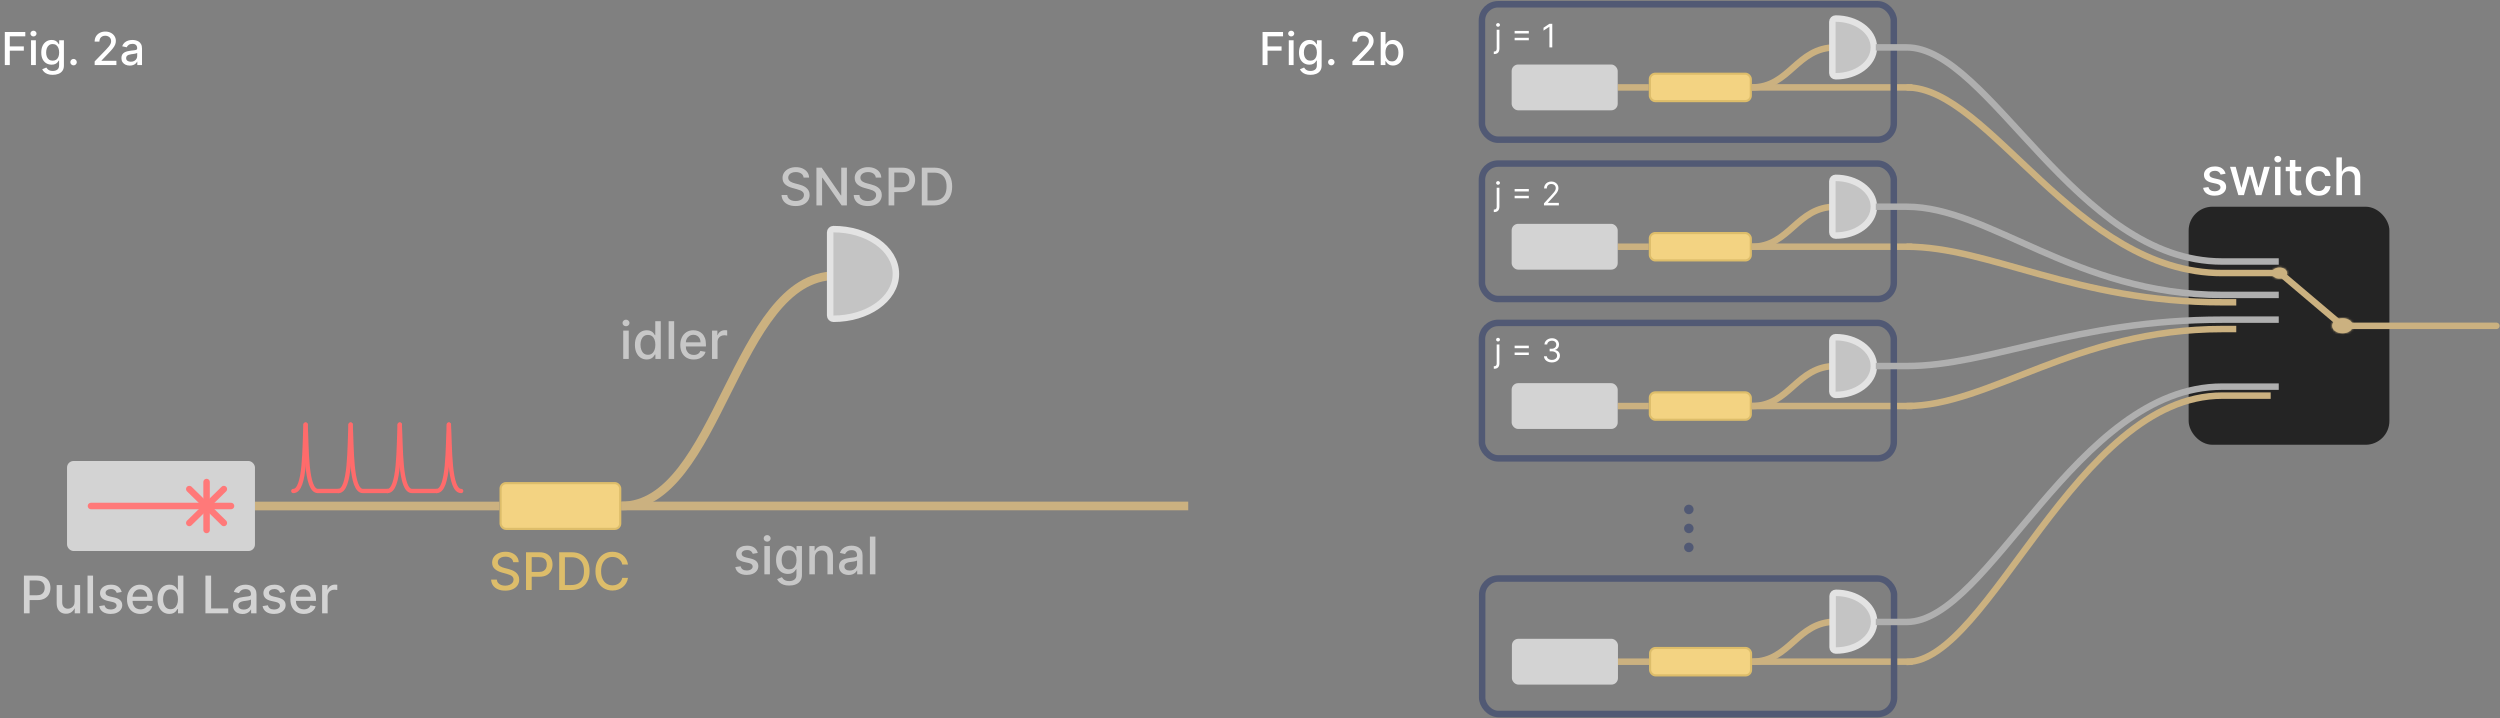 <svg width="1156" height="332" viewBox="0 0 1156 332" fill="none" xmlns="http://www.w3.org/2000/svg">
<rect x="0" y="0" width="1156" height="332" fill="#808080" stroke="none"/>
<rect x="231.472" y="223.396" width="55.315" height="21.163" rx="2.5" fill="#F3D382" stroke="#DDBD6A"/>
<path d="M287.288 233.977C332.303 233.977 339.911 127.498 386.195 127.498" stroke="#CBB180" stroke-width="4"/>
<path d="M383.867 145.896C383.867 146.294 384.025 146.675 384.307 146.957C384.588 147.238 384.97 147.396 385.367 147.396C393.204 147.396 400.363 145.17 405.603 141.493C410.838 137.82 414.266 132.602 414.266 126.671C414.266 120.74 410.838 115.523 405.603 111.849C400.363 108.173 393.204 105.946 385.367 105.946C384.97 105.946 384.588 106.104 384.307 106.386C384.025 106.667 383.867 107.048 383.867 107.446L383.867 126.671L383.867 145.896Z" fill="#C4C4C4" stroke="#E3E3E3" stroke-width="3" stroke-linejoin="round"/>
<path d="M230.972 233.977L117.891 233.977" stroke="#CBB180" stroke-width="4"/>
<path d="M135.626 227.037C141.305 227.037 140.674 206.571 141.305 196.337" stroke="#FF6B6B" stroke-width="2" stroke-linecap="round"/>
<path d="M156.448 227.037C162.127 227.037 161.496 206.571 162.127 196.337" stroke="#FF6B6B" stroke-width="2" stroke-linecap="round"/>
<path d="M201.879 227.037C207.558 227.037 206.927 206.571 207.558 196.337" stroke="#FF6B6B" stroke-width="2" stroke-linecap="round"/>
<path d="M141.305 196.337C141.936 206.571 141.305 227.037 146.984 227.037H156.638" stroke="#FF6B6B" stroke-width="2" stroke-linecap="round"/>
<path d="M162.127 196.337C162.758 206.571 162.127 227.037 167.806 227.037H179.164" stroke="#FF6B6B" stroke-width="2" stroke-linecap="round"/>
<path d="M213.237 227.037C207.558 227.037 208.189 206.571 207.558 196.337" stroke="#FF6B6B" stroke-width="2" stroke-linecap="round"/>
<path d="M179.164 227.037C184.843 227.037 184.212 206.571 184.843 196.337" stroke="#FF6B6B" stroke-width="2" stroke-linecap="round"/>
<path d="M184.843 196.337C185.474 206.571 184.843 227.037 190.522 227.037H201.879" stroke="#FF6B6B" stroke-width="2" stroke-linecap="round"/>
<rect x="30.997" y="213.17" width="86.894" height="41.615" rx="3" fill="#D3D3D3"/>
<path d="M87.529 226.142L103.51 241.813" stroke="#FF7979" stroke-width="3" stroke-linecap="round"/>
<path d="M95.52 222.896V245.059" stroke="#FF7979" stroke-width="3" stroke-linecap="round"/>
<path d="M103.51 226.142L87.529 241.813" stroke="#FF7979" stroke-width="3" stroke-linecap="round"/>
<path d="M106.82 233.977H42.068" stroke="#FF7979" stroke-width="3" stroke-linecap="round"/>
<path d="M288.181 165.968V152.877H290.729V165.968H288.181ZM289.468 150.857C289.025 150.857 288.644 150.709 288.326 150.414C288.013 150.113 287.857 149.755 287.857 149.34C287.857 148.92 288.013 148.562 288.326 148.266C288.644 147.965 289.025 147.815 289.468 147.815C289.911 147.815 290.289 147.965 290.601 148.266C290.919 148.562 291.079 148.92 291.079 149.34C291.079 149.755 290.919 150.113 290.601 150.414C290.289 150.709 289.911 150.857 289.468 150.857ZM299.058 166.224C298.001 166.224 297.058 165.954 296.228 165.414C295.405 164.869 294.757 164.093 294.285 163.087C293.819 162.076 293.586 160.863 293.586 159.448C293.586 158.033 293.822 156.823 294.294 155.817C294.771 154.812 295.424 154.042 296.254 153.508C297.084 152.974 298.024 152.707 299.075 152.707C299.887 152.707 300.541 152.843 301.035 153.116C301.535 153.383 301.922 153.695 302.194 154.053C302.473 154.411 302.689 154.727 302.842 154.999H302.995V148.513H305.544V165.968H303.055V163.931H302.842C302.689 164.209 302.467 164.528 302.177 164.886C301.893 165.244 301.501 165.556 301.001 165.823C300.501 166.09 299.853 166.224 299.058 166.224ZM299.62 164.05C300.353 164.05 300.973 163.857 301.478 163.471C301.99 163.079 302.376 162.536 302.637 161.843C302.905 161.15 303.038 160.343 303.038 159.423C303.038 158.513 302.907 157.718 302.646 157.036C302.385 156.354 302.001 155.823 301.495 155.442C300.99 155.062 300.365 154.871 299.62 154.871C298.853 154.871 298.214 155.07 297.703 155.468C297.191 155.866 296.805 156.408 296.544 157.096C296.288 157.783 296.16 158.559 296.16 159.423C296.16 160.298 296.291 161.084 296.552 161.783C296.814 162.482 297.2 163.036 297.711 163.445C298.228 163.849 298.865 164.05 299.62 164.05ZM311.729 148.513V165.968H309.181V148.513H311.729ZM320.799 166.232C319.51 166.232 318.399 165.957 317.467 165.406C316.541 164.849 315.825 164.067 315.319 163.062C314.819 162.05 314.569 160.866 314.569 159.508C314.569 158.167 314.819 156.985 315.319 155.962C315.825 154.94 316.53 154.141 317.433 153.567C318.342 152.994 319.405 152.707 320.62 152.707C321.359 152.707 322.075 152.829 322.768 153.073C323.461 153.317 324.084 153.701 324.635 154.224C325.186 154.746 325.62 155.425 325.939 156.261C326.257 157.09 326.416 158.099 326.416 159.286V160.19H316.01V158.281H323.919C323.919 157.61 323.782 157.016 323.51 156.499C323.237 155.977 322.853 155.565 322.359 155.263C321.87 154.962 321.297 154.812 320.637 154.812C319.922 154.812 319.297 154.988 318.762 155.34C318.234 155.687 317.825 156.141 317.535 156.704C317.251 157.261 317.109 157.866 317.109 158.519V160.011C317.109 160.886 317.262 161.63 317.569 162.244C317.882 162.857 318.316 163.326 318.873 163.65C319.43 163.968 320.081 164.127 320.825 164.127C321.308 164.127 321.748 164.059 322.146 163.923C322.544 163.781 322.887 163.57 323.177 163.292C323.467 163.013 323.689 162.67 323.842 162.261L326.254 162.695C326.061 163.406 325.714 164.028 325.214 164.562C324.72 165.09 324.098 165.502 323.348 165.798C322.603 166.087 321.754 166.232 320.799 166.232ZM329.243 165.968V152.877H331.706V154.957H331.843C332.081 154.252 332.502 153.698 333.104 153.295C333.712 152.886 334.4 152.681 335.167 152.681C335.326 152.681 335.513 152.687 335.729 152.698C335.951 152.709 336.124 152.724 336.249 152.741V155.178C336.147 155.15 335.965 155.119 335.704 155.084C335.442 155.045 335.181 155.025 334.919 155.025C334.317 155.025 333.78 155.153 333.309 155.408C332.843 155.658 332.473 156.008 332.201 156.457C331.928 156.9 331.792 157.406 331.792 157.974V165.968H329.243Z" fill="#C7C7C7"/>
<path d="M350.39 255.683L348.08 256.092C347.984 255.797 347.83 255.515 347.62 255.248C347.416 254.981 347.137 254.763 346.785 254.592C346.433 254.422 345.992 254.336 345.464 254.336C344.742 254.336 344.14 254.498 343.657 254.822C343.174 255.14 342.933 255.552 342.933 256.058C342.933 256.496 343.095 256.848 343.418 257.115C343.742 257.382 344.265 257.601 344.987 257.771L347.066 258.248C348.271 258.527 349.168 258.956 349.759 259.535C350.35 260.115 350.646 260.868 350.646 261.794C350.646 262.578 350.418 263.277 349.964 263.89C349.515 264.498 348.887 264.976 348.08 265.322C347.279 265.669 346.35 265.842 345.293 265.842C343.828 265.842 342.631 265.53 341.705 264.905C340.779 264.274 340.211 263.379 340.001 262.22L342.464 261.845C342.617 262.487 342.933 262.973 343.41 263.302C343.887 263.626 344.509 263.788 345.276 263.788C346.112 263.788 346.779 263.615 347.279 263.268C347.779 262.916 348.029 262.487 348.029 261.981C348.029 261.572 347.876 261.228 347.569 260.95C347.268 260.672 346.805 260.461 346.18 260.319L343.964 259.834C342.742 259.555 341.839 259.112 341.254 258.504C340.674 257.896 340.384 257.126 340.384 256.194C340.384 255.422 340.6 254.746 341.032 254.166C341.464 253.586 342.06 253.135 342.822 252.811C343.583 252.481 344.455 252.317 345.438 252.317C346.853 252.317 347.967 252.623 348.779 253.237C349.592 253.845 350.129 254.66 350.39 255.683ZM353.448 265.578V252.487H355.996V265.578H353.448ZM354.734 250.467C354.291 250.467 353.911 250.319 353.592 250.024C353.28 249.723 353.124 249.365 353.124 248.95C353.124 248.53 353.28 248.172 353.592 247.876C353.911 247.575 354.291 247.425 354.734 247.425C355.178 247.425 355.555 247.575 355.868 247.876C356.186 248.172 356.345 248.53 356.345 248.95C356.345 249.365 356.186 249.723 355.868 250.024C355.555 250.319 355.178 250.467 354.734 250.467ZM364.913 270.76C363.873 270.76 362.978 270.623 362.228 270.351C361.484 270.078 360.876 269.717 360.404 269.268C359.933 268.819 359.58 268.328 359.347 267.794L361.538 266.89C361.691 267.14 361.896 267.405 362.151 267.683C362.413 267.967 362.765 268.209 363.208 268.407C363.657 268.606 364.234 268.706 364.938 268.706C365.904 268.706 366.703 268.47 367.333 267.998C367.964 267.532 368.279 266.788 368.279 265.765V263.192H368.117C367.964 263.47 367.742 263.78 367.453 264.121C367.168 264.461 366.776 264.757 366.276 265.007C365.776 265.257 365.126 265.382 364.325 265.382C363.291 265.382 362.359 265.14 361.529 264.657C360.705 264.169 360.052 263.45 359.569 262.501C359.092 261.547 358.853 260.373 358.853 258.981C358.853 257.589 359.089 256.396 359.56 255.402C360.038 254.407 360.691 253.646 361.521 253.118C362.35 252.584 363.291 252.317 364.342 252.317C365.154 252.317 365.81 252.453 366.31 252.726C366.81 252.993 367.2 253.305 367.478 253.663C367.762 254.021 367.981 254.336 368.134 254.609H368.322V252.487H370.819V265.868C370.819 266.993 370.558 267.916 370.035 268.638C369.512 269.359 368.805 269.893 367.913 270.24C367.026 270.586 366.026 270.76 364.913 270.76ZM364.887 263.268C365.62 263.268 366.239 263.098 366.745 262.757C367.256 262.41 367.643 261.916 367.904 261.274C368.171 260.626 368.305 259.851 368.305 258.947C368.305 258.067 368.174 257.291 367.913 256.621C367.651 255.95 367.268 255.427 366.762 255.052C366.256 254.672 365.631 254.481 364.887 254.481C364.12 254.481 363.481 254.68 362.97 255.078C362.458 255.47 362.072 256.004 361.81 256.68C361.555 257.356 361.427 258.112 361.427 258.947C361.427 259.805 361.558 260.558 361.819 261.206C362.08 261.853 362.467 262.359 362.978 262.723C363.495 263.086 364.131 263.268 364.887 263.268ZM376.785 257.805V265.578H374.237V252.487H376.683V254.618H376.845C377.146 253.925 377.617 253.368 378.259 252.947C378.907 252.527 379.722 252.317 380.705 252.317C381.597 252.317 382.379 252.504 383.049 252.879C383.72 253.248 384.239 253.8 384.609 254.532C384.978 255.265 385.163 256.172 385.163 257.251V265.578H382.614V257.558C382.614 256.609 382.367 255.868 381.873 255.334C381.379 254.794 380.7 254.524 379.836 254.524C379.245 254.524 378.72 254.652 378.259 254.907C377.805 255.163 377.444 255.538 377.177 256.032C376.916 256.521 376.785 257.112 376.785 257.805ZM392.39 265.868C391.56 265.868 390.81 265.714 390.14 265.407C389.47 265.095 388.938 264.643 388.546 264.052C388.16 263.461 387.967 262.737 387.967 261.879C387.967 261.14 388.109 260.532 388.393 260.055C388.677 259.578 389.06 259.2 389.543 258.922C390.026 258.643 390.566 258.433 391.163 258.291C391.759 258.149 392.367 258.041 392.987 257.967C393.771 257.876 394.407 257.802 394.896 257.746C395.384 257.683 395.739 257.584 395.961 257.447C396.183 257.311 396.293 257.089 396.293 256.782V256.723C396.293 255.978 396.083 255.402 395.663 254.993C395.248 254.584 394.629 254.379 393.805 254.379C392.947 254.379 392.271 254.569 391.776 254.95C391.288 255.325 390.95 255.743 390.762 256.203L388.367 255.657C388.651 254.862 389.066 254.22 389.612 253.731C390.163 253.237 390.796 252.879 391.512 252.657C392.228 252.43 392.981 252.317 393.771 252.317C394.293 252.317 394.847 252.379 395.433 252.504C396.024 252.623 396.575 252.845 397.086 253.169C397.603 253.493 398.026 253.956 398.356 254.558C398.685 255.155 398.85 255.93 398.85 256.885V265.578H396.362V263.788H396.259C396.095 264.118 395.847 264.442 395.518 264.76C395.188 265.078 394.765 265.342 394.248 265.552C393.731 265.763 393.112 265.868 392.39 265.868ZM392.944 263.822C393.649 263.822 394.251 263.683 394.751 263.405C395.256 263.126 395.64 262.763 395.901 262.314C396.168 261.859 396.302 261.373 396.302 260.856V259.169C396.211 259.26 396.035 259.345 395.774 259.425C395.518 259.498 395.225 259.564 394.896 259.621C394.566 259.672 394.245 259.72 393.933 259.765C393.62 259.805 393.359 259.839 393.149 259.868C392.654 259.93 392.203 260.035 391.793 260.183C391.39 260.331 391.066 260.544 390.822 260.822C390.583 261.095 390.464 261.459 390.464 261.913C390.464 262.544 390.697 263.021 391.163 263.345C391.629 263.663 392.222 263.822 392.944 263.822ZM404.793 248.123V265.578H402.244V248.123H404.793Z" fill="#C7C7C7"/>
<path d="M237.3 259.956C237.209 259.149 236.834 258.524 236.175 258.081C235.516 257.632 234.686 257.407 233.686 257.407C232.97 257.407 232.351 257.521 231.828 257.748C231.305 257.97 230.899 258.277 230.609 258.669C230.325 259.055 230.183 259.495 230.183 259.99C230.183 260.405 230.28 260.763 230.473 261.064C230.672 261.365 230.93 261.618 231.248 261.822C231.572 262.021 231.919 262.189 232.288 262.325C232.658 262.456 233.013 262.564 233.354 262.649L235.058 263.092C235.615 263.228 236.186 263.413 236.771 263.646C237.356 263.879 237.899 264.186 238.399 264.566C238.899 264.947 239.302 265.419 239.609 265.981C239.922 266.544 240.078 267.217 240.078 268.001C240.078 268.99 239.822 269.868 239.311 270.635C238.805 271.402 238.069 272.007 237.104 272.45C236.143 272.893 234.981 273.115 233.618 273.115C232.311 273.115 231.18 272.907 230.226 272.493C229.271 272.078 228.524 271.49 227.984 270.728C227.444 269.961 227.146 269.052 227.089 268.001H229.731C229.783 268.632 229.987 269.157 230.345 269.578C230.709 269.993 231.172 270.302 231.734 270.507C232.302 270.706 232.925 270.805 233.601 270.805C234.345 270.805 235.007 270.689 235.587 270.456C236.172 270.217 236.632 269.888 236.967 269.467C237.302 269.041 237.47 268.544 237.47 267.976C237.47 267.459 237.322 267.035 237.027 266.706C236.737 266.376 236.342 266.103 235.842 265.888C235.348 265.672 234.788 265.481 234.163 265.316L232.101 264.754C230.703 264.373 229.595 263.814 228.777 263.075C227.964 262.336 227.558 261.359 227.558 260.143C227.558 259.138 227.831 258.26 228.376 257.51C228.922 256.76 229.66 256.177 230.592 255.763C231.524 255.342 232.575 255.132 233.746 255.132C234.927 255.132 235.97 255.339 236.873 255.754C237.783 256.169 238.498 256.74 239.021 257.467C239.544 258.189 239.817 259.018 239.839 259.956H237.3ZM243.225 272.825V255.37H249.447C250.805 255.37 251.93 255.618 252.822 256.112C253.714 256.606 254.381 257.282 254.824 258.14C255.268 258.993 255.489 259.953 255.489 261.021C255.489 262.095 255.265 263.061 254.816 263.919C254.373 264.771 253.702 265.447 252.805 265.947C251.913 266.441 250.79 266.689 249.438 266.689H245.16V264.456H249.199C250.057 264.456 250.753 264.308 251.288 264.013C251.822 263.711 252.214 263.302 252.464 262.785C252.714 262.268 252.839 261.68 252.839 261.021C252.839 260.362 252.714 259.777 252.464 259.265C252.214 258.754 251.819 258.353 251.279 258.064C250.745 257.774 250.04 257.629 249.165 257.629H245.859V272.825H243.225ZM264.227 272.825H258.577V255.37H264.406C266.116 255.37 267.585 255.72 268.812 256.419C270.04 257.112 270.98 258.109 271.633 259.41C272.293 260.706 272.622 262.26 272.622 264.072C272.622 265.89 272.29 267.453 271.625 268.76C270.966 270.066 270.011 271.072 268.761 271.777C267.511 272.476 266 272.825 264.227 272.825ZM261.21 270.524H264.082C265.412 270.524 266.517 270.274 267.398 269.774C268.278 269.268 268.937 268.538 269.375 267.584C269.812 266.623 270.031 265.453 270.031 264.072C270.031 262.703 269.812 261.541 269.375 260.586C268.943 259.632 268.298 258.907 267.44 258.413C266.582 257.919 265.517 257.672 264.244 257.672H261.21V270.524ZM290.394 261.047H287.735C287.633 260.478 287.442 259.978 287.164 259.547C286.886 259.115 286.545 258.748 286.141 258.447C285.738 258.146 285.286 257.919 284.786 257.765C284.292 257.612 283.766 257.535 283.209 257.535C282.204 257.535 281.303 257.788 280.508 258.294C279.718 258.799 279.093 259.541 278.633 260.518C278.178 261.495 277.951 262.689 277.951 264.098C277.951 265.518 278.178 266.717 278.633 267.694C279.093 268.672 279.721 269.41 280.516 269.91C281.312 270.41 282.207 270.66 283.201 270.66C283.752 270.66 284.275 270.586 284.769 270.439C285.269 270.285 285.721 270.061 286.124 269.765C286.528 269.47 286.868 269.109 287.147 268.683C287.431 268.251 287.627 267.757 287.735 267.2L290.394 267.209C290.252 268.066 289.976 268.856 289.567 269.578C289.164 270.294 288.644 270.913 288.008 271.436C287.377 271.953 286.655 272.353 285.843 272.638C285.03 272.922 284.144 273.064 283.184 273.064C281.672 273.064 280.326 272.706 279.144 271.99C277.962 271.268 277.03 270.237 276.349 268.896C275.672 267.555 275.334 265.956 275.334 264.098C275.334 262.234 275.675 260.635 276.357 259.299C277.039 257.959 277.971 256.93 279.153 256.214C280.334 255.493 281.678 255.132 283.184 255.132C284.11 255.132 284.974 255.265 285.775 255.532C286.582 255.794 287.306 256.18 287.948 256.691C288.59 257.197 289.121 257.816 289.542 258.549C289.962 259.277 290.246 260.109 290.394 261.047Z" fill="#DDBD6A"/>
<path d="M11.061 283.618V266.163H17.283C18.641 266.163 19.766 266.411 20.658 266.905C21.55 267.399 22.218 268.075 22.661 268.933C23.104 269.786 23.326 270.746 23.326 271.814C23.326 272.888 23.101 273.854 22.652 274.712C22.209 275.564 21.539 276.24 20.641 276.74C19.749 277.235 18.627 277.482 17.274 277.482H12.996V275.249H17.036C17.894 275.249 18.59 275.101 19.124 274.806C19.658 274.504 20.05 274.095 20.3 273.578C20.55 273.061 20.675 272.473 20.675 271.814C20.675 271.155 20.55 270.57 20.3 270.058C20.05 269.547 19.655 269.146 19.115 268.857C18.581 268.567 17.877 268.422 17.002 268.422H13.695V283.618H11.061ZM34.501 278.189V270.527H37.058V283.618H34.552V281.351H34.416C34.115 282.05 33.632 282.632 32.967 283.098C32.308 283.558 31.487 283.788 30.504 283.788C29.663 283.788 28.919 283.604 28.271 283.235C27.629 282.86 27.123 282.306 26.754 281.573C26.39 280.84 26.208 279.933 26.208 278.854V270.527H28.757V278.547C28.757 279.439 29.004 280.149 29.498 280.678C29.992 281.206 30.634 281.47 31.424 281.47C31.902 281.47 32.376 281.351 32.848 281.112C33.325 280.874 33.72 280.513 34.032 280.03C34.35 279.547 34.507 278.933 34.501 278.189ZM43.03 266.163V283.618H40.482V266.163H43.03ZM56.268 273.723L53.958 274.132C53.862 273.837 53.708 273.556 53.498 273.288C53.294 273.021 53.015 272.803 52.663 272.632C52.311 272.462 51.87 272.377 51.342 272.377C50.62 272.377 50.018 272.538 49.535 272.862C49.052 273.181 48.811 273.592 48.811 274.098C48.811 274.536 48.973 274.888 49.297 275.155C49.62 275.422 50.143 275.641 50.865 275.811L52.944 276.288C54.149 276.567 55.047 276.996 55.637 277.575C56.228 278.155 56.524 278.908 56.524 279.834C56.524 280.618 56.297 281.317 55.842 281.931C55.393 282.538 54.765 283.016 53.958 283.362C53.157 283.709 52.228 283.882 51.172 283.882C49.706 283.882 48.51 283.57 47.583 282.945C46.657 282.314 46.089 281.419 45.879 280.26L48.342 279.885C48.495 280.527 48.811 281.013 49.288 281.342C49.765 281.666 50.387 281.828 51.154 281.828C51.99 281.828 52.657 281.655 53.157 281.308C53.657 280.956 53.907 280.527 53.907 280.021C53.907 279.612 53.754 279.269 53.447 278.99C53.146 278.712 52.683 278.502 52.058 278.36L49.842 277.874C48.62 277.595 47.717 277.152 47.132 276.544C46.552 275.936 46.262 275.166 46.262 274.235C46.262 273.462 46.478 272.786 46.91 272.206C47.342 271.627 47.938 271.175 48.7 270.851C49.461 270.521 50.333 270.357 51.316 270.357C52.731 270.357 53.845 270.663 54.657 271.277C55.47 271.885 56.007 272.7 56.268 273.723ZM64.968 283.882C63.678 283.882 62.567 283.607 61.635 283.056C60.709 282.499 59.993 281.717 59.487 280.712C58.987 279.7 58.737 278.516 58.737 277.158C58.737 275.817 58.987 274.635 59.487 273.612C59.993 272.59 60.698 271.791 61.601 271.217C62.51 270.644 63.573 270.357 64.789 270.357C65.527 270.357 66.243 270.479 66.936 270.723C67.63 270.967 68.252 271.351 68.803 271.874C69.354 272.396 69.789 273.075 70.107 273.911C70.425 274.74 70.584 275.749 70.584 276.936V277.84H60.178V275.931H68.087C68.087 275.26 67.951 274.666 67.678 274.149C67.405 273.627 67.022 273.215 66.527 272.913C66.039 272.612 65.465 272.462 64.806 272.462C64.09 272.462 63.465 272.638 62.931 272.99C62.402 273.337 61.993 273.791 61.703 274.354C61.419 274.911 61.277 275.516 61.277 276.169V277.661C61.277 278.536 61.431 279.28 61.737 279.894C62.05 280.507 62.485 280.976 63.041 281.3C63.598 281.618 64.249 281.777 64.993 281.777C65.476 281.777 65.916 281.709 66.314 281.573C66.712 281.431 67.056 281.22 67.346 280.942C67.635 280.663 67.857 280.32 68.01 279.911L70.422 280.345C70.229 281.056 69.882 281.678 69.382 282.212C68.888 282.74 68.266 283.152 67.516 283.448C66.772 283.737 65.922 283.882 64.968 283.882ZM78.312 283.874C77.255 283.874 76.312 283.604 75.483 283.064C74.659 282.519 74.011 281.743 73.539 280.737C73.073 279.726 72.841 278.513 72.841 277.098C72.841 275.683 73.076 274.473 73.548 273.467C74.025 272.462 74.679 271.692 75.508 271.158C76.338 270.624 77.278 270.357 78.329 270.357C79.142 270.357 79.795 270.493 80.289 270.766C80.789 271.033 81.176 271.345 81.448 271.703C81.727 272.061 81.943 272.377 82.096 272.649H82.25V266.163H84.798V283.618H82.309V281.581H82.096C81.943 281.86 81.721 282.178 81.431 282.536C81.147 282.894 80.755 283.206 80.255 283.473C79.755 283.74 79.108 283.874 78.312 283.874ZM78.875 281.7C79.608 281.7 80.227 281.507 80.733 281.121C81.244 280.729 81.63 280.186 81.892 279.493C82.159 278.8 82.292 277.993 82.292 277.073C82.292 276.163 82.162 275.368 81.9 274.686C81.639 274.004 81.255 273.473 80.75 273.092C80.244 272.712 79.619 272.521 78.875 272.521C78.108 272.521 77.468 272.72 76.957 273.118C76.446 273.516 76.059 274.058 75.798 274.746C75.542 275.433 75.414 276.209 75.414 277.073C75.414 277.948 75.545 278.735 75.806 279.433C76.068 280.132 76.454 280.686 76.966 281.095C77.483 281.499 78.119 281.7 78.875 281.7ZM94.991 283.618V266.163H97.625V281.351H105.534V283.618H94.991ZM112.143 283.908C111.314 283.908 110.564 283.754 109.893 283.448C109.223 283.135 108.691 282.683 108.299 282.092C107.913 281.502 107.72 280.777 107.72 279.919C107.72 279.181 107.862 278.573 108.146 278.095C108.43 277.618 108.814 277.24 109.296 276.962C109.779 276.683 110.319 276.473 110.916 276.331C111.512 276.189 112.12 276.081 112.74 276.007C113.524 275.916 114.16 275.842 114.649 275.786C115.137 275.723 115.492 275.624 115.714 275.487C115.936 275.351 116.046 275.129 116.046 274.823V274.763C116.046 274.019 115.836 273.442 115.416 273.033C115.001 272.624 114.382 272.419 113.558 272.419C112.7 272.419 112.024 272.61 111.529 272.99C111.041 273.365 110.703 273.783 110.515 274.243L108.12 273.698C108.404 272.902 108.819 272.26 109.365 271.771C109.916 271.277 110.549 270.919 111.265 270.698C111.981 270.47 112.734 270.357 113.524 270.357C114.046 270.357 114.6 270.419 115.186 270.544C115.777 270.663 116.328 270.885 116.839 271.209C117.356 271.533 117.779 271.996 118.109 272.598C118.439 273.195 118.603 273.97 118.603 274.925V283.618H116.115V281.828H116.012C115.848 282.158 115.6 282.482 115.271 282.8C114.941 283.118 114.518 283.382 114.001 283.592C113.484 283.803 112.865 283.908 112.143 283.908ZM112.697 281.862C113.402 281.862 114.004 281.723 114.504 281.445C115.01 281.166 115.393 280.803 115.654 280.354C115.921 279.899 116.055 279.413 116.055 278.896V277.209C115.964 277.3 115.788 277.385 115.527 277.465C115.271 277.538 114.978 277.604 114.649 277.661C114.319 277.712 113.998 277.76 113.686 277.806C113.373 277.845 113.112 277.879 112.902 277.908C112.407 277.97 111.956 278.075 111.546 278.223C111.143 278.371 110.819 278.584 110.575 278.862C110.336 279.135 110.217 279.499 110.217 279.953C110.217 280.584 110.45 281.061 110.916 281.385C111.382 281.703 111.975 281.862 112.697 281.862ZM131.807 273.723L129.497 274.132C129.401 273.837 129.247 273.556 129.037 273.288C128.833 273.021 128.554 272.803 128.202 272.632C127.85 272.462 127.409 272.377 126.881 272.377C126.159 272.377 125.557 272.538 125.074 272.862C124.591 273.181 124.35 273.592 124.35 274.098C124.35 274.536 124.512 274.888 124.836 275.155C125.159 275.422 125.682 275.641 126.404 275.811L128.483 276.288C129.688 276.567 130.586 276.996 131.176 277.575C131.767 278.155 132.063 278.908 132.063 279.834C132.063 280.618 131.836 281.317 131.381 281.931C130.932 282.538 130.304 283.016 129.497 283.362C128.696 283.709 127.767 283.882 126.711 283.882C125.245 283.882 124.049 283.57 123.122 282.945C122.196 282.314 121.628 281.419 121.418 280.26L123.881 279.885C124.034 280.527 124.35 281.013 124.827 281.342C125.304 281.666 125.926 281.828 126.693 281.828C127.529 281.828 128.196 281.655 128.696 281.308C129.196 280.956 129.446 280.527 129.446 280.021C129.446 279.612 129.293 279.269 128.986 278.99C128.685 278.712 128.222 278.502 127.597 278.36L125.381 277.874C124.159 277.595 123.256 277.152 122.671 276.544C122.091 275.936 121.801 275.166 121.801 274.235C121.801 273.462 122.017 272.786 122.449 272.206C122.881 271.627 123.478 271.175 124.239 270.851C125 270.521 125.872 270.357 126.855 270.357C128.27 270.357 129.384 270.663 130.196 271.277C131.009 271.885 131.546 272.7 131.807 273.723ZM140.507 283.882C139.217 283.882 138.106 283.607 137.174 283.056C136.248 282.499 135.532 281.717 135.027 280.712C134.527 279.7 134.277 278.516 134.277 277.158C134.277 275.817 134.527 274.635 135.027 273.612C135.532 272.59 136.237 271.791 137.14 271.217C138.049 270.644 139.112 270.357 140.328 270.357C141.066 270.357 141.782 270.479 142.475 270.723C143.169 270.967 143.791 271.351 144.342 271.874C144.893 272.396 145.328 273.075 145.646 273.911C145.964 274.74 146.123 275.749 146.123 276.936V277.84H135.717V275.931H143.626C143.626 275.26 143.49 274.666 143.217 274.149C142.944 273.627 142.561 273.215 142.066 272.913C141.578 272.612 141.004 272.462 140.345 272.462C139.629 272.462 139.004 272.638 138.47 272.99C137.941 273.337 137.532 273.791 137.242 274.354C136.958 274.911 136.816 275.516 136.816 276.169V277.661C136.816 278.536 136.97 279.28 137.277 279.894C137.589 280.507 138.024 280.976 138.581 281.3C139.137 281.618 139.788 281.777 140.532 281.777C141.015 281.777 141.456 281.709 141.853 281.573C142.251 281.431 142.595 281.22 142.885 280.942C143.174 280.663 143.396 280.32 143.549 279.911L145.961 280.345C145.768 281.056 145.421 281.678 144.921 282.212C144.427 282.74 143.805 283.152 143.055 283.448C142.311 283.737 141.461 283.882 140.507 283.882ZM148.951 283.618V270.527H151.414V272.607H151.55C151.789 271.902 152.209 271.348 152.811 270.945C153.419 270.536 154.107 270.331 154.874 270.331C155.033 270.331 155.22 270.337 155.436 270.348C155.658 270.36 155.831 270.374 155.956 270.391V272.828C155.854 272.8 155.672 272.769 155.411 272.735C155.149 272.695 154.888 272.675 154.627 272.675C154.024 272.675 153.488 272.803 153.016 273.058C152.55 273.308 152.181 273.658 151.908 274.107C151.635 274.55 151.499 275.056 151.499 275.624V283.618H148.951Z" fill="#D3D3D3"/>
<path d="M371.584 82.118C371.493 81.311 371.118 80.686 370.459 80.243C369.799 79.794 368.97 79.569 367.97 79.569C367.254 79.569 366.635 79.683 366.112 79.91C365.589 80.132 365.183 80.439 364.893 80.831C364.609 81.217 364.467 81.657 364.467 82.152C364.467 82.566 364.564 82.924 364.757 83.225C364.956 83.527 365.214 83.779 365.532 83.984C365.856 84.183 366.203 84.35 366.572 84.487C366.941 84.618 367.297 84.725 367.638 84.811L369.342 85.254C369.899 85.39 370.47 85.575 371.055 85.808C371.64 86.041 372.183 86.348 372.683 86.728C373.183 87.109 373.586 87.581 373.893 88.143C374.206 88.706 374.362 89.379 374.362 90.163C374.362 91.152 374.106 92.029 373.595 92.796C373.089 93.564 372.353 94.169 371.388 94.612C370.427 95.055 369.265 95.277 367.902 95.277C366.595 95.277 365.464 95.069 364.51 94.654C363.555 94.24 362.808 93.652 362.268 92.89C361.728 92.123 361.43 91.214 361.373 90.163H364.015C364.066 90.794 364.271 91.319 364.629 91.74C364.993 92.154 365.456 92.464 366.018 92.669C366.586 92.868 367.209 92.967 367.885 92.967C368.629 92.967 369.291 92.85 369.87 92.618C370.456 92.379 370.916 92.049 371.251 91.629C371.586 91.203 371.754 90.706 371.754 90.137C371.754 89.62 371.606 89.197 371.311 88.868C371.021 88.538 370.626 88.265 370.126 88.049C369.632 87.834 369.072 87.643 368.447 87.478L366.385 86.916C364.987 86.535 363.879 85.975 363.061 85.237C362.248 84.498 361.842 83.521 361.842 82.305C361.842 81.299 362.115 80.421 362.66 79.671C363.206 78.921 363.944 78.339 364.876 77.924C365.808 77.504 366.859 77.294 368.03 77.294C369.211 77.294 370.254 77.501 371.157 77.916C372.066 78.331 372.782 78.902 373.305 79.629C373.828 80.35 374.101 81.18 374.123 82.118H371.584ZM391.597 77.532V94.987H389.177L380.304 82.186H380.142V94.987H377.509V77.532H379.946L388.827 90.35H388.989V77.532H391.597ZM404.959 82.118C404.868 81.311 404.493 80.686 403.834 80.243C403.174 79.794 402.345 79.569 401.345 79.569C400.629 79.569 400.01 79.683 399.487 79.91C398.964 80.132 398.558 80.439 398.268 80.831C397.984 81.217 397.842 81.657 397.842 82.152C397.842 82.566 397.939 82.924 398.132 83.225C398.331 83.527 398.589 83.779 398.907 83.984C399.231 84.183 399.578 84.35 399.947 84.487C400.316 84.618 400.672 84.725 401.013 84.811L402.717 85.254C403.274 85.39 403.845 85.575 404.43 85.808C405.015 86.041 405.558 86.348 406.058 86.728C406.558 87.109 406.961 87.581 407.268 88.143C407.581 88.706 407.737 89.379 407.737 90.163C407.737 91.152 407.481 92.029 406.97 92.796C406.464 93.564 405.728 94.169 404.763 94.612C403.802 95.055 402.64 95.277 401.277 95.277C399.97 95.277 398.839 95.069 397.885 94.654C396.93 94.24 396.183 93.652 395.643 92.89C395.103 92.123 394.805 91.214 394.748 90.163H397.39C397.441 90.794 397.646 91.319 398.004 91.74C398.368 92.154 398.831 92.464 399.393 92.669C399.961 92.868 400.584 92.967 401.26 92.967C402.004 92.967 402.666 92.85 403.245 92.618C403.831 92.379 404.291 92.049 404.626 91.629C404.961 91.203 405.129 90.706 405.129 90.137C405.129 89.62 404.981 89.197 404.686 88.868C404.396 88.538 404.001 88.265 403.501 88.049C403.007 87.834 402.447 87.643 401.822 87.478L399.76 86.916C398.362 86.535 397.254 85.975 396.436 85.237C395.623 84.498 395.217 83.521 395.217 82.305C395.217 81.299 395.49 80.421 396.035 79.671C396.581 78.921 397.319 78.339 398.251 77.924C399.183 77.504 400.234 77.294 401.405 77.294C402.586 77.294 403.629 77.501 404.532 77.916C405.441 78.331 406.157 78.902 406.68 79.629C407.203 80.35 407.476 81.18 407.498 82.118H404.959ZM410.884 94.987V77.532H417.106C418.463 77.532 419.588 77.779 420.481 78.274C421.373 78.768 422.04 79.444 422.483 80.302C422.927 81.154 423.148 82.115 423.148 83.183C423.148 84.257 422.924 85.223 422.475 86.081C422.032 86.933 421.361 87.609 420.463 88.109C419.571 88.603 418.449 88.85 417.097 88.85H412.819V86.618H416.858C417.716 86.618 418.412 86.47 418.946 86.174C419.481 85.873 419.873 85.464 420.123 84.947C420.373 84.43 420.498 83.842 420.498 83.183C420.498 82.524 420.373 81.939 420.123 81.427C419.873 80.916 419.478 80.515 418.938 80.225C418.404 79.936 417.699 79.791 416.824 79.791H413.517V94.987H410.884ZM431.886 94.987H426.236V77.532H432.065C433.775 77.532 435.244 77.882 436.471 78.581C437.699 79.274 438.639 80.271 439.292 81.572C439.951 82.868 440.281 84.421 440.281 86.234C440.281 88.052 439.949 89.615 439.284 90.921C438.625 92.228 437.67 93.234 436.42 93.939C435.17 94.637 433.659 94.987 431.886 94.987ZM428.869 92.686H431.741C433.071 92.686 434.176 92.436 435.057 91.936C435.937 91.43 436.596 90.7 437.034 89.745C437.471 88.785 437.69 87.615 437.69 86.234C437.69 84.865 437.471 83.703 437.034 82.748C436.602 81.794 435.957 81.069 435.099 80.575C434.241 80.081 433.176 79.834 431.903 79.834H428.869V92.686Z" fill="#C7C7C7"/>
<path d="M287.288 233.959H549.438" stroke="#CBB180" stroke-width="4"/>
<rect x="762.891" y="107.765" width="46.67" height="12.652" rx="2.5" fill="#F3D382" stroke="#DDBD6A"/>
<path d="M810.061 114.091C827.684 114.091 830.662 95.588 848.782 95.588" stroke="#CBB180" stroke-width="3"/>
<path d="M847.282 107.431C847.282 107.829 847.44 108.21 847.721 108.492C848.003 108.773 848.384 108.931 848.782 108.931C853.54 108.931 857.909 107.523 861.123 105.173C864.337 102.824 866.484 99.453 866.484 95.588C866.484 91.723 864.337 88.353 861.123 86.003C857.909 83.653 853.54 82.246 848.782 82.246C848.384 82.246 848.003 82.404 847.721 82.685C847.44 82.966 847.282 83.348 847.282 83.746L847.282 95.588L847.282 107.431Z" fill="#C4C4C4" stroke="#E3E3E3" stroke-width="3" stroke-linejoin="round"/>
<path d="M762.391 114.091H748.027" stroke="#CBB180" stroke-width="3"/>
<rect x="698.988" y="103.501" width="49.039" height="21.18" rx="3" fill="#D3D3D3"/>
<path d="M810.061 114.079H884.305" stroke="#CBB180" stroke-width="3"/>
<rect x="762.891" y="34.095" width="46.67" height="12.652" rx="2.5" fill="#F3D382" stroke="#DDBD6A"/>
<path d="M810.061 40.421C827.684 40.421 830.662 21.919 848.782 21.919" stroke="#CBB180" stroke-width="3"/>
<path d="M847.282 33.762C847.282 34.159 847.44 34.541 847.721 34.822C848.003 35.103 848.384 35.262 848.782 35.262C853.54 35.262 857.909 33.854 861.123 31.504C864.337 29.155 866.484 25.784 866.484 21.919C866.484 18.054 864.337 14.683 861.123 12.334C857.909 9.984 853.54 8.576 848.782 8.576C848.384 8.576 848.003 8.734 847.721 9.015C847.44 9.297 847.282 9.678 847.282 10.076L847.282 21.919L847.282 33.762Z" fill="#C4C4C4" stroke="#E3E3E3" stroke-width="3" stroke-linejoin="round"/>
<path d="M762.391 40.421H748.027" stroke="#CBB180" stroke-width="3"/>
<rect x="698.988" y="29.831" width="49.039" height="21.18" rx="3" fill="#D3D3D3"/>
<path d="M810.061 40.41H884.305" stroke="#CBB180" stroke-width="3"/>
<rect x="762.891" y="181.434" width="46.67" height="12.652" rx="2.5" fill="#F3D382" stroke="#DDBD6A"/>
<path d="M810.061 187.761C827.684 187.761 830.662 169.258 848.782 169.258" stroke="#CBB180" stroke-width="3"/>
<path d="M847.282 181.101C847.282 181.499 847.44 181.88 847.721 182.162C848.003 182.443 848.384 182.601 848.782 182.601C853.54 182.601 857.909 181.193 861.123 178.843C864.337 176.494 866.484 173.123 866.484 169.258C866.484 165.393 864.337 162.022 861.123 159.673C857.909 157.323 853.54 155.915 848.782 155.915C848.384 155.915 848.003 156.073 847.721 156.355C847.44 156.636 847.282 157.018 847.282 157.415L847.282 169.258L847.282 181.101Z" fill="#C4C4C4" stroke="#E3E3E3" stroke-width="3" stroke-linejoin="round"/>
<path d="M762.391 187.761H748.027" stroke="#CBB180" stroke-width="3"/>
<rect x="698.988" y="177.171" width="49.039" height="21.18" rx="3" fill="#D3D3D3"/>
<path d="M810.061 187.749H884.305" stroke="#CBB180" stroke-width="3"/>
<rect x="763.008" y="299.641" width="46.67" height="12.652" rx="2.5" fill="#F3D382" stroke="#DDBD6A"/>
<path d="M810.178 305.968C827.801 305.968 830.78 287.465 848.9 287.465" stroke="#CBB180" stroke-width="3"/>
<path d="M847.399 299.308C847.399 299.706 847.558 300.087 847.839 300.369C848.12 300.65 848.502 300.808 848.899 300.808C853.658 300.808 858.026 299.4 861.241 297.05C864.455 294.701 866.601 291.33 866.601 287.465C866.601 283.6 864.455 280.229 861.241 277.88C858.026 275.53 853.658 274.122 848.899 274.122C848.502 274.122 848.12 274.281 847.839 274.562C847.558 274.843 847.399 275.225 847.399 275.622L847.399 287.465L847.399 299.308Z" fill="#C4C4C4" stroke="#E3E3E3" stroke-width="3" stroke-linejoin="round"/>
<path d="M762.508 305.968H748.145" stroke="#CBB180" stroke-width="3"/>
<rect x="699.105" y="295.378" width="49.039" height="21.18" rx="3" fill="#D3D3D3"/>
<path d="M810.178 305.956H884.422" stroke="#CBB180" stroke-width="3"/>
<rect x="685.243" y="75.639" width="190.448" height="62.639" rx="7.5" stroke="#515974" stroke-width="3"/>
<rect x="685.243" y="1.969" width="190.448" height="62.639" rx="7.5" stroke="#515974" stroke-width="3"/>
<rect x="685.243" y="149.309" width="190.448" height="62.639" rx="7.5" stroke="#515974" stroke-width="3"/>
<rect x="685.36" y="267.516" width="190.448" height="62.639" rx="7.5" stroke="#515974" stroke-width="3"/>
<path d="M778.715 235.563C778.715 234.961 778.928 234.444 779.354 234.011C779.787 233.578 780.308 233.362 780.917 233.362C781.519 233.362 782.032 233.578 782.458 234.011C782.891 234.444 783.108 234.961 783.108 235.563C783.108 236.165 782.891 236.682 782.458 237.115C782.032 237.548 781.519 237.765 780.917 237.765C780.513 237.765 780.143 237.662 779.805 237.457C779.475 237.259 779.211 236.994 779.012 236.664C778.814 236.334 778.715 235.967 778.715 235.563ZM778.715 244.343C778.715 243.741 778.928 243.223 779.354 242.79C779.787 242.357 780.308 242.141 780.917 242.141C781.519 242.141 782.032 242.357 782.458 242.79C782.891 243.223 783.108 243.741 783.108 244.343C783.108 244.944 782.891 245.462 782.458 245.895C782.032 246.328 781.519 246.544 780.917 246.544C780.513 246.544 780.143 246.442 779.805 246.236C779.475 246.038 779.211 245.774 779.012 245.443C778.814 245.113 778.715 244.746 778.715 244.343ZM778.715 253.122C778.715 252.52 778.928 252.003 779.354 251.57C779.787 251.137 780.308 250.92 780.917 250.92C781.519 250.92 782.032 251.137 782.458 251.57C782.891 252.003 783.108 252.52 783.108 253.122C783.108 253.724 782.891 254.241 782.458 254.674C782.032 255.107 781.519 255.324 780.917 255.324C780.513 255.324 780.143 255.221 779.805 255.015C779.475 254.817 779.211 254.553 779.012 254.223C778.814 253.892 778.715 253.526 778.715 253.122Z" fill="#515974"/>
<rect x="1012.03" y="95.588" width="92.828" height="110.071" rx="11" fill="#242424"/>
<path d="M881.594 40.41C919.867 40.41 959.803 126.261 1027.61 126.261H1053.7" stroke="#CBB180" stroke-width="3"/>
<path d="M1053.7 120.917H1027.61C959.803 120.917 919.867 21.919 881.594 21.919H867.365" stroke="#AFAFAF" stroke-width="3"/>
<path d="M1053.7 136.37H1027.61C959.803 136.37 919.867 95.588 881.594 95.588H867.365" stroke="#AFAFAF" stroke-width="3"/>
<path d="M1053.7 147.809H1027.61C959.803 147.809 919.867 169.258 881.594 169.258H867.365" stroke="#AFAFAF" stroke-width="3"/>
<path d="M1053.7 178.776H1027.61C959.803 178.776 919.867 287.597 881.594 287.597H867.365" stroke="#AFAFAF" stroke-width="3"/>
<path d="M881.594 114.079C919.867 114.079 959.803 139.777 1027.61 139.777H1034.05" stroke="#CBB180" stroke-width="3"/>
<path d="M881.594 187.749C919.867 187.749 959.803 152.149 1027.61 152.149H1034.05" stroke="#CBB180" stroke-width="3"/>
<path d="M881.594 306.088C919.867 306.088 959.803 182.937 1027.61 182.937H1049.97" stroke="#CBB180" stroke-width="3"/>
<mask id="path-62-inside-1_5_189" fill="white">
<ellipse cx="4.806" cy="3.497" rx="4.806" ry="3.497" transform="matrix(-1 0 0 1 1087.98 147.127)"/>
</mask>
<ellipse cx="4.806" cy="3.497" rx="4.806" ry="3.497" transform="matrix(-1 0 0 1 1087.98 147.127)" fill="#CBB180"/>
<path d="M1082.37 150.624C1082.37 150.342 1082.28 150.114 1082.2 149.975C1082.13 149.849 1082.08 149.826 1082.13 149.863C1082.24 149.946 1082.6 150.121 1083.17 150.121V158.121C1081.09 158.121 1079.05 157.513 1077.42 156.331C1075.8 155.152 1074.37 153.184 1074.37 150.624H1082.37ZM1083.17 150.121C1083.75 150.121 1084.1 149.946 1084.22 149.863C1084.27 149.826 1084.22 149.849 1084.14 149.975C1084.06 150.114 1083.98 150.342 1083.98 150.624H1091.98C1091.98 153.184 1090.54 155.152 1088.92 156.331C1087.3 157.513 1085.25 158.121 1083.17 158.121V150.121ZM1083.98 150.624C1083.98 150.906 1084.06 151.134 1084.14 151.273C1084.22 151.399 1084.27 151.422 1084.22 151.385C1084.1 151.301 1083.75 151.127 1083.17 151.127V143.127C1085.25 143.127 1087.3 143.735 1088.92 144.917C1090.54 146.096 1091.98 148.064 1091.98 150.624H1083.98ZM1083.17 151.127C1082.6 151.127 1082.24 151.301 1082.13 151.385C1082.08 151.422 1082.13 151.399 1082.2 151.273C1082.28 151.134 1082.37 150.906 1082.37 150.624H1074.37C1074.37 148.064 1075.8 146.096 1077.42 144.917C1079.05 143.735 1081.09 143.127 1083.17 143.127V151.127Z" fill="#CBB180" mask="url(#path-62-inside-1_5_189)"/>
<mask id="path-64-inside-2_5_189" fill="white">
<ellipse cx="3.544" cy="2.579" rx="3.544" ry="2.579" transform="matrix(-1 0 0 1 1057.58 123.683)"/>
</mask>
<ellipse cx="3.544" cy="2.579" rx="3.544" ry="2.579" transform="matrix(-1 0 0 1 1057.58 123.683)" fill="#CBB180"/>
<path d="M1054.49 126.261C1054.49 125.38 1053.99 124.93 1053.89 124.851C1053.77 124.768 1053.81 124.84 1054.04 124.84V132.84C1052.3 132.84 1050.57 132.335 1049.18 131.319C1047.79 130.306 1046.49 128.567 1046.49 126.261H1054.49ZM1054.04 124.84C1054.26 124.84 1054.3 124.768 1054.19 124.851C1054.08 124.93 1053.58 125.38 1053.58 126.261H1061.58C1061.58 128.567 1060.29 130.306 1058.9 131.319C1057.5 132.335 1055.77 132.84 1054.04 132.84V124.84ZM1053.58 126.261C1053.58 127.143 1054.08 127.593 1054.19 127.672C1054.3 127.755 1054.26 127.683 1054.04 127.683V119.683C1055.77 119.683 1057.5 120.188 1058.9 121.204C1060.29 122.217 1061.58 123.955 1061.58 126.261H1053.58ZM1054.04 127.683C1053.81 127.683 1053.77 127.755 1053.89 127.672C1053.99 127.593 1054.49 127.143 1054.49 126.261H1046.49C1046.49 123.955 1047.79 122.217 1049.18 121.204C1050.57 120.188 1052.3 119.683 1054.04 119.683V127.683Z" fill="#CBB180" mask="url(#path-64-inside-2_5_189)"/>
<path d="M1054.04 126.015L1083.17 150.669H1154.32" stroke="#CBB180" stroke-width="3" stroke-linecap="round" stroke-linejoin="round"/>
<path d="M2.226 30.076V14.803H11.697V16.787H4.53V21.44H11.018V23.416H4.53V30.076H2.226ZM14.351 30.076V18.621H16.581V30.076H14.351ZM15.478 16.854C15.09 16.854 14.757 16.725 14.478 16.466C14.205 16.203 14.068 15.889 14.068 15.527C14.068 15.159 14.205 14.845 14.478 14.587C14.757 14.323 15.09 14.192 15.478 14.192C15.865 14.192 16.196 14.323 16.469 14.587C16.748 14.845 16.887 15.159 16.887 15.527C16.887 15.889 16.748 16.203 16.469 16.466C16.196 16.725 15.865 16.854 15.478 16.854ZM24.384 34.61C23.474 34.61 22.691 34.491 22.035 34.252C21.383 34.014 20.851 33.698 20.439 33.305C20.026 32.912 19.718 32.482 19.514 32.015L21.43 31.224C21.565 31.443 21.744 31.674 21.967 31.918C22.196 32.166 22.504 32.378 22.892 32.552C23.285 32.726 23.789 32.813 24.406 32.813C25.251 32.813 25.95 32.606 26.502 32.194C27.053 31.786 27.329 31.135 27.329 30.24V27.988H27.188C27.053 28.232 26.859 28.502 26.606 28.801C26.357 29.099 26.014 29.358 25.577 29.576C25.139 29.795 24.57 29.904 23.869 29.904C22.964 29.904 22.149 29.693 21.423 29.271C20.702 28.843 20.13 28.214 19.708 27.384C19.29 26.549 19.081 25.522 19.081 24.304C19.081 23.086 19.288 22.042 19.7 21.172C20.118 20.302 20.69 19.636 21.416 19.173C22.141 18.706 22.964 18.472 23.884 18.472C24.595 18.472 25.169 18.592 25.607 18.83C26.044 19.064 26.385 19.337 26.628 19.651C26.877 19.964 27.068 20.24 27.202 20.478H27.366V18.621H29.552V30.329C29.552 31.314 29.323 32.122 28.865 32.753C28.408 33.385 27.789 33.852 27.009 34.155C26.233 34.458 25.358 34.61 24.384 34.61ZM24.361 28.055C25.003 28.055 25.544 27.906 25.987 27.608C26.434 27.304 26.772 26.872 27.001 26.31C27.235 25.743 27.352 25.065 27.352 24.274C27.352 23.503 27.237 22.825 27.009 22.238C26.78 21.652 26.444 21.194 26.002 20.866C25.559 20.533 25.012 20.366 24.361 20.366C23.69 20.366 23.131 20.54 22.683 20.889C22.236 21.232 21.898 21.699 21.669 22.29C21.445 22.882 21.334 23.543 21.334 24.274C21.334 25.025 21.448 25.684 21.677 26.25C21.905 26.817 22.243 27.26 22.691 27.578C23.143 27.896 23.7 28.055 24.361 28.055ZM34.011 30.218C33.603 30.218 33.253 30.073 32.959 29.785C32.666 29.492 32.52 29.139 32.52 28.726C32.52 28.319 32.666 27.971 32.959 27.682C33.253 27.389 33.603 27.242 34.011 27.242C34.419 27.242 34.769 27.389 35.062 27.682C35.356 27.971 35.502 28.319 35.502 28.726C35.502 29 35.433 29.251 35.294 29.479C35.16 29.703 34.98 29.882 34.757 30.016C34.533 30.151 34.285 30.218 34.011 30.218ZM43.771 30.076V28.405L48.939 23.051C49.491 22.469 49.946 21.96 50.304 21.522C50.666 21.08 50.937 20.66 51.116 20.262C51.295 19.864 51.385 19.442 51.385 18.994C51.385 18.487 51.266 18.05 51.027 17.682C50.788 17.309 50.463 17.023 50.05 16.824C49.637 16.62 49.172 16.518 48.656 16.518C48.109 16.518 47.631 16.63 47.224 16.854C46.816 17.078 46.503 17.393 46.284 17.801C46.065 18.209 45.956 18.686 45.956 19.233H43.756C43.756 18.303 43.97 17.49 44.397 16.794C44.825 16.098 45.411 15.559 46.157 15.176C46.903 14.788 47.751 14.594 48.7 14.594C49.66 14.594 50.505 14.786 51.236 15.169C51.971 15.546 52.546 16.064 52.958 16.72C53.371 17.371 53.577 18.107 53.577 18.927C53.577 19.494 53.471 20.048 53.257 20.59C53.048 21.132 52.682 21.736 52.16 22.402C51.638 23.064 50.913 23.866 49.983 24.811L46.948 27.988V28.1H53.824V30.076H43.771ZM60.013 30.329C59.287 30.329 58.631 30.195 58.044 29.927C57.458 29.653 56.993 29.258 56.65 28.741C56.312 28.224 56.143 27.59 56.143 26.84C56.143 26.193 56.267 25.661 56.516 25.244C56.764 24.826 57.1 24.495 57.522 24.252C57.945 24.008 58.417 23.824 58.939 23.7C59.461 23.576 59.993 23.481 60.535 23.416C61.221 23.337 61.778 23.272 62.206 23.223C62.633 23.168 62.944 23.081 63.138 22.962C63.332 22.842 63.429 22.648 63.429 22.38V22.328C63.429 21.677 63.245 21.172 62.877 20.814C62.514 20.456 61.972 20.277 61.251 20.277C60.5 20.277 59.909 20.444 59.476 20.777C59.049 21.105 58.753 21.47 58.589 21.873L56.493 21.396C56.742 20.7 57.105 20.138 57.582 19.71C58.064 19.278 58.618 18.965 59.245 18.771C59.871 18.572 60.53 18.472 61.221 18.472C61.679 18.472 62.163 18.527 62.675 18.636C63.192 18.741 63.675 18.935 64.122 19.218C64.575 19.501 64.945 19.907 65.233 20.434C65.522 20.956 65.666 21.634 65.666 22.469V30.076H63.488V28.51H63.399C63.255 28.798 63.038 29.082 62.75 29.36C62.462 29.639 62.091 29.87 61.639 30.054C61.186 30.238 60.645 30.329 60.013 30.329ZM60.498 28.54C61.114 28.54 61.641 28.418 62.079 28.174C62.521 27.931 62.857 27.613 63.086 27.22C63.319 26.822 63.436 26.397 63.436 25.945V24.468C63.356 24.547 63.202 24.622 62.974 24.692C62.75 24.756 62.494 24.814 62.206 24.863C61.917 24.908 61.636 24.95 61.363 24.99C61.089 25.025 60.861 25.055 60.677 25.079C60.244 25.134 59.849 25.226 59.491 25.355C59.138 25.485 58.855 25.671 58.641 25.915C58.432 26.153 58.328 26.472 58.328 26.869C58.328 27.421 58.532 27.839 58.939 28.122C59.347 28.401 59.866 28.54 60.498 28.54Z" fill="white"/>
<path d="M583.804 30.076V14.803H593.275V16.787H586.109V21.44H592.597V23.416H586.109V30.076H583.804ZM595.93 30.076V18.621H598.16V30.076H595.93ZM597.056 16.854C596.668 16.854 596.335 16.725 596.057 16.466C595.784 16.203 595.647 15.889 595.647 15.527C595.647 15.159 595.784 14.845 596.057 14.587C596.335 14.323 596.668 14.192 597.056 14.192C597.444 14.192 597.775 14.323 598.048 14.587C598.326 14.845 598.466 15.159 598.466 15.527C598.466 15.889 598.326 16.203 598.048 16.466C597.775 16.725 597.444 16.854 597.056 16.854ZM605.962 34.61C605.052 34.61 604.269 34.491 603.613 34.252C602.962 34.014 602.43 33.698 602.017 33.305C601.605 32.912 601.296 32.482 601.093 32.015L603.009 31.224C603.143 31.443 603.322 31.674 603.546 31.918C603.775 32.166 604.083 32.378 604.471 32.552C604.864 32.726 605.368 32.813 605.985 32.813C606.83 32.813 607.528 32.606 608.08 32.194C608.632 31.786 608.908 31.135 608.908 30.24V27.988H608.766C608.632 28.232 608.438 28.502 608.185 28.801C607.936 29.099 607.593 29.358 607.155 29.576C606.718 29.795 606.149 29.904 605.448 29.904C604.543 29.904 603.727 29.693 603.002 29.271C602.281 28.843 601.709 28.214 601.286 27.384C600.869 26.549 600.66 25.522 600.66 24.304C600.66 23.086 600.866 22.042 601.279 21.172C601.697 20.302 602.268 19.636 602.994 19.173C603.72 18.706 604.543 18.472 605.463 18.472C606.174 18.472 606.748 18.592 607.185 18.83C607.623 19.064 607.963 19.337 608.207 19.651C608.455 19.964 608.647 20.24 608.781 20.478H608.945V18.621H611.13V30.329C611.13 31.314 610.902 32.122 610.444 32.753C609.987 33.385 609.368 33.852 608.587 34.155C607.812 34.458 606.937 34.61 605.962 34.61ZM605.94 28.055C606.581 28.055 607.123 27.906 607.566 27.608C608.013 27.304 608.351 26.872 608.58 26.31C608.813 25.743 608.93 25.065 608.93 24.274C608.93 23.503 608.816 22.825 608.587 22.238C608.359 21.652 608.023 21.194 607.58 20.866C607.138 20.533 606.591 20.366 605.94 20.366C605.269 20.366 604.709 20.54 604.262 20.889C603.815 21.232 603.476 21.699 603.248 22.29C603.024 22.882 602.912 23.543 602.912 24.274C602.912 25.025 603.027 25.684 603.255 26.25C603.484 26.817 603.822 27.26 604.269 27.578C604.722 27.896 605.279 28.055 605.94 28.055ZM615.59 30.218C615.182 30.218 614.832 30.073 614.538 29.785C614.245 29.492 614.098 29.139 614.098 28.726C614.098 28.319 614.245 27.971 614.538 27.682C614.832 27.389 615.182 27.242 615.59 27.242C615.997 27.242 616.348 27.389 616.641 27.682C616.935 27.971 617.081 28.319 617.081 28.726C617.081 29 617.012 29.251 616.872 29.479C616.738 29.703 616.559 29.882 616.335 30.016C616.112 30.151 615.863 30.218 615.59 30.218ZM625.35 30.076V28.405L630.518 23.051C631.069 22.469 631.524 21.96 631.882 21.522C632.245 21.08 632.516 20.66 632.695 20.262C632.874 19.864 632.964 19.442 632.964 18.994C632.964 18.487 632.844 18.05 632.606 17.682C632.367 17.309 632.041 17.023 631.629 16.824C631.216 16.62 630.751 16.518 630.234 16.518C629.687 16.518 629.21 16.63 628.802 16.854C628.395 17.078 628.081 17.393 627.863 17.801C627.644 18.209 627.535 18.686 627.535 19.233H625.335C625.335 18.303 625.548 17.49 625.976 16.794C626.404 16.098 626.99 15.559 627.736 15.176C628.482 14.788 629.329 14.594 630.279 14.594C631.238 14.594 632.084 14.786 632.814 15.169C633.55 15.546 634.124 16.064 634.537 16.72C634.95 17.371 635.156 18.107 635.156 18.927C635.156 19.494 635.049 20.048 634.835 20.59C634.627 21.132 634.261 21.736 633.739 22.402C633.217 23.064 632.491 23.866 631.562 24.811L628.526 27.988V28.1H635.402V30.076H625.35ZM638.437 30.076V14.803H640.667V20.478H640.801C640.931 20.24 641.117 19.964 641.361 19.651C641.604 19.337 641.942 19.064 642.375 18.83C642.807 18.592 643.379 18.472 644.09 18.472C645.015 18.472 645.84 18.706 646.566 19.173C647.292 19.641 647.861 20.314 648.274 21.194C648.691 22.074 648.9 23.133 648.9 24.371C648.9 25.609 648.694 26.67 648.281 27.555C647.868 28.435 647.302 29.114 646.581 29.591C645.86 30.064 645.037 30.3 644.112 30.3C643.416 30.3 642.847 30.183 642.405 29.949C641.967 29.715 641.624 29.442 641.375 29.129C641.127 28.816 640.936 28.537 640.801 28.294H640.615V30.076H638.437ZM640.622 24.349C640.622 25.154 640.739 25.86 640.973 26.467C641.206 27.073 641.545 27.548 641.987 27.891C642.429 28.229 642.971 28.398 643.613 28.398C644.279 28.398 644.836 28.222 645.283 27.869C645.731 27.511 646.069 27.026 646.297 26.414C646.531 25.803 646.648 25.114 646.648 24.349C646.648 23.593 646.534 22.914 646.305 22.313C646.081 21.711 645.743 21.236 645.291 20.889C644.843 20.54 644.284 20.366 643.613 20.366C642.966 20.366 642.42 20.533 641.972 20.866C641.53 21.199 641.194 21.664 640.965 22.261C640.737 22.857 640.622 23.553 640.622 24.349Z" fill="white"/>
<path d="M1029.11 80.327L1026.8 80.736C1026.71 80.44 1026.55 80.159 1026.34 79.892C1026.14 79.625 1025.86 79.406 1025.51 79.236C1025.16 79.065 1024.72 78.98 1024.19 78.98C1023.47 78.98 1022.86 79.142 1022.38 79.466C1021.9 79.784 1021.66 80.196 1021.66 80.702C1021.66 81.139 1021.82 81.492 1022.14 81.758C1022.47 82.026 1022.99 82.244 1023.71 82.415L1025.79 82.892C1026.99 83.171 1027.89 83.599 1028.48 84.179C1029.07 84.758 1029.37 85.511 1029.37 86.438C1029.37 87.222 1029.14 87.921 1028.69 88.534C1028.24 89.142 1027.61 89.619 1026.8 89.966C1026 90.312 1025.07 90.486 1024.02 90.486C1022.55 90.486 1021.36 90.173 1020.43 89.548C1019.5 88.918 1018.93 88.023 1018.72 86.864L1021.19 86.489C1021.34 87.131 1021.66 87.617 1022.13 87.946C1022.61 88.27 1023.23 88.432 1024 88.432C1024.84 88.432 1025.5 88.258 1026 87.912C1026.5 87.56 1026.75 87.131 1026.75 86.625C1026.75 86.216 1026.6 85.872 1026.29 85.594C1025.99 85.315 1025.53 85.105 1024.9 84.963L1022.69 84.477C1021.47 84.199 1020.56 83.756 1019.98 83.148C1019.4 82.54 1019.11 81.77 1019.11 80.838C1019.11 80.065 1019.32 79.389 1019.76 78.81C1020.19 78.23 1020.78 77.778 1021.55 77.455C1022.31 77.125 1023.18 76.96 1024.16 76.96C1025.58 76.96 1026.69 77.267 1027.5 77.881C1028.32 78.489 1028.85 79.304 1029.11 80.327ZM1035.01 90.222L1031.16 77.131H1033.79L1036.36 86.744H1036.48L1039.06 77.131H1041.69L1044.25 86.702H1044.38L1046.92 77.131H1049.56L1045.71 90.222H1043.11L1040.46 80.77H1040.26L1037.6 90.222H1035.01ZM1051.98 90.222V77.131H1054.52V90.222H1051.98ZM1053.26 75.111C1052.82 75.111 1052.44 74.963 1052.12 74.668C1051.81 74.367 1051.65 74.008 1051.65 73.594C1051.65 73.173 1051.81 72.815 1052.12 72.52C1052.44 72.219 1052.82 72.068 1053.26 72.068C1053.71 72.068 1054.08 72.219 1054.4 72.52C1054.71 72.815 1054.87 73.173 1054.87 73.594C1054.87 74.008 1054.71 74.367 1054.4 74.668C1054.08 74.963 1053.71 75.111 1053.26 75.111ZM1064.06 77.131V79.176H1056.91V77.131H1064.06ZM1058.83 73.994H1061.38V86.378C1061.38 86.872 1061.45 87.244 1061.6 87.494C1061.75 87.739 1061.94 87.906 1062.17 87.997C1062.41 88.082 1062.67 88.125 1062.95 88.125C1063.15 88.125 1063.33 88.111 1063.48 88.082C1063.64 88.054 1063.76 88.031 1063.84 88.014L1064.3 90.119C1064.15 90.176 1063.94 90.233 1063.67 90.29C1063.4 90.352 1063.06 90.386 1062.65 90.392C1061.98 90.403 1061.35 90.284 1060.77 90.034C1060.19 89.784 1059.73 89.398 1059.37 88.875C1059.01 88.352 1058.83 87.696 1058.83 86.906V73.994ZM1072.26 90.486C1070.99 90.486 1069.9 90.199 1068.98 89.625C1068.07 89.046 1067.38 88.247 1066.89 87.23C1066.4 86.213 1066.15 85.048 1066.15 83.736C1066.15 82.406 1066.4 81.233 1066.9 80.216C1067.4 79.193 1068.11 78.395 1069.02 77.821C1069.93 77.247 1071 76.96 1072.23 76.96C1073.22 76.96 1074.11 77.145 1074.89 77.514C1075.67 77.878 1076.3 78.389 1076.77 79.048C1077.26 79.707 1077.54 80.477 1077.63 81.358H1075.15C1075.02 80.744 1074.7 80.216 1074.22 79.773C1073.73 79.33 1073.09 79.108 1072.27 79.108C1071.56 79.108 1070.94 79.296 1070.41 79.671C1069.88 80.04 1069.47 80.568 1069.17 81.256C1068.88 81.938 1068.73 82.744 1068.73 83.676C1068.73 84.631 1068.87 85.455 1069.16 86.148C1069.45 86.841 1069.86 87.378 1070.39 87.758C1070.92 88.139 1071.55 88.33 1072.27 88.33C1072.76 88.33 1073.19 88.242 1073.59 88.065C1073.98 87.883 1074.32 87.625 1074.58 87.29C1074.86 86.955 1075.05 86.551 1075.15 86.08H1077.63C1077.54 86.926 1077.27 87.682 1076.81 88.347C1076.35 89.011 1075.73 89.534 1074.96 89.915C1074.19 90.296 1073.29 90.486 1072.26 90.486ZM1082.91 82.449V90.222H1080.36V72.767H1082.87V79.261H1083.03C1083.34 78.557 1083.81 77.997 1084.44 77.582C1085.07 77.168 1085.9 76.96 1086.91 76.96C1087.81 76.96 1088.59 77.145 1089.27 77.514C1089.94 77.883 1090.46 78.435 1090.83 79.168C1091.21 79.895 1091.4 80.804 1091.4 81.895V90.222H1088.85V82.202C1088.85 81.242 1088.6 80.497 1088.11 79.969C1087.61 79.435 1086.92 79.168 1086.04 79.168C1085.44 79.168 1084.9 79.296 1084.42 79.551C1083.95 79.807 1083.58 80.182 1083.31 80.676C1083.04 81.165 1082.91 81.756 1082.91 82.449Z" fill="white"/>
<path d="M692.072 13.737H693.329V22.515C693.329 23.02 693.242 23.456 693.068 23.826C692.898 24.195 692.638 24.481 692.29 24.683C691.946 24.886 691.511 24.987 690.985 24.987C690.943 24.987 690.9 24.987 690.857 24.987C690.815 24.987 690.772 24.987 690.73 24.987V23.815C690.772 23.815 690.811 23.815 690.847 23.815C690.882 23.815 690.921 23.815 690.964 23.815C691.348 23.815 691.628 23.701 691.806 23.474C691.983 23.25 692.072 22.931 692.072 22.515V13.737ZM692.69 12.373C692.445 12.373 692.234 12.29 692.056 12.123C691.882 11.956 691.795 11.755 691.795 11.521C691.795 11.287 691.882 11.086 692.056 10.919C692.234 10.752 692.445 10.669 692.69 10.669C692.935 10.669 693.144 10.752 693.318 10.919C693.496 11.086 693.585 11.287 693.585 11.521C693.585 11.755 693.496 11.956 693.318 12.123C693.144 12.29 692.935 12.373 692.69 12.373ZM700.362 15.463V14.312H706.924V15.463H700.362ZM700.362 18.616V17.466H706.924V18.616H700.362ZM717.771 11.01V21.919H716.45V12.395H716.386L713.722 14.163V12.821L716.45 11.01H717.771Z" fill="white"/>
<path d="M692.072 86.805H693.329V95.584C693.329 96.088 693.242 96.525 693.068 96.894C692.898 97.263 692.638 97.549 692.29 97.751C691.946 97.954 691.511 98.055 690.985 98.055C690.943 98.055 690.9 98.055 690.857 98.055C690.815 98.055 690.772 98.055 690.73 98.055V96.883C690.772 96.883 690.811 96.883 690.847 96.883C690.882 96.883 690.921 96.883 690.964 96.883C691.348 96.883 691.628 96.769 691.806 96.542C691.983 96.319 692.072 95.999 692.072 95.584V86.805ZM692.69 85.441C692.445 85.441 692.234 85.358 692.056 85.191C691.882 85.024 691.795 84.823 691.795 84.589C691.795 84.355 691.882 84.154 692.056 83.987C692.234 83.82 692.445 83.737 692.69 83.737C692.935 83.737 693.144 83.82 693.318 83.987C693.496 84.154 693.585 84.355 693.585 84.589C693.585 84.823 693.496 85.024 693.318 85.191C693.144 85.358 692.935 85.441 692.69 85.441ZM700.362 88.531V87.38H706.924V88.531H700.362ZM700.362 91.684V90.534H706.924V91.684H700.362ZM713.935 94.987V94.028L717.536 90.086C717.959 89.625 718.307 89.223 718.58 88.882C718.854 88.538 719.056 88.215 719.188 87.913C719.323 87.608 719.39 87.288 719.39 86.954C719.39 86.571 719.298 86.239 719.113 85.958C718.932 85.678 718.683 85.461 718.367 85.308C718.051 85.156 717.696 85.079 717.302 85.079C716.883 85.079 716.517 85.166 716.205 85.34C715.896 85.511 715.656 85.75 715.486 86.059C715.319 86.368 715.235 86.731 715.235 87.146H713.978C713.978 86.507 714.125 85.946 714.42 85.463C714.715 84.98 715.116 84.603 715.624 84.334C716.135 84.064 716.709 83.929 717.345 83.929C717.984 83.929 718.55 84.064 719.044 84.334C719.537 84.603 719.924 84.967 720.205 85.425C720.486 85.883 720.626 86.393 720.626 86.954C720.626 87.356 720.553 87.748 720.407 88.131C720.265 88.511 720.017 88.936 719.662 89.404C719.31 89.87 718.822 90.438 718.197 91.109L715.747 93.73V93.815H720.818V94.987H713.935Z" fill="white"/>
<path d="M692.072 159.267H693.329V168.046C693.329 168.55 693.242 168.987 693.068 169.356C692.898 169.725 692.638 170.011 692.29 170.213C691.946 170.416 691.511 170.517 690.985 170.517C690.943 170.517 690.9 170.517 690.857 170.517C690.815 170.517 690.772 170.517 690.73 170.517V169.345C690.772 169.345 690.811 169.345 690.847 169.345C690.882 169.345 690.921 169.345 690.964 169.345C691.348 169.345 691.628 169.232 691.806 169.004C691.983 168.781 692.072 168.461 692.072 168.046V159.267ZM692.69 157.903C692.445 157.903 692.234 157.82 692.056 157.653C691.882 157.486 691.795 157.286 691.795 157.051C691.795 156.817 691.882 156.616 692.056 156.449C692.234 156.282 692.445 156.199 692.69 156.199C692.935 156.199 693.144 156.282 693.318 156.449C693.496 156.616 693.585 156.817 693.585 157.051C693.585 157.286 693.496 157.486 693.318 157.653C693.144 157.82 692.935 157.903 692.69 157.903ZM700.362 160.993V159.842H706.924V160.993H700.362ZM700.362 164.146V162.996H706.924V164.146H700.362ZM717.622 167.598C716.918 167.598 716.292 167.477 715.741 167.236C715.194 166.994 714.759 166.659 714.436 166.229C714.117 165.796 713.943 165.293 713.914 164.722H715.256C715.285 165.073 715.406 165.377 715.619 165.633C715.832 165.885 716.111 166.08 716.455 166.218C716.799 166.357 717.181 166.426 717.6 166.426C718.069 166.426 718.484 166.345 718.847 166.181C719.209 166.018 719.493 165.791 719.699 165.499C719.905 165.208 720.008 164.871 720.008 164.487C720.008 164.086 719.908 163.733 719.71 163.427C719.511 163.118 719.22 162.877 718.836 162.703C718.452 162.529 717.984 162.442 717.43 162.442H716.556V161.27H717.43C717.863 161.27 718.243 161.192 718.57 161.036C718.9 160.879 719.157 160.659 719.342 160.375C719.53 160.091 719.624 159.757 719.624 159.374C719.624 159.004 719.543 158.683 719.379 158.41C719.216 158.136 718.985 157.923 718.687 157.77C718.392 157.618 718.044 157.541 717.643 157.541C717.266 157.541 716.911 157.611 716.577 157.749C716.247 157.884 715.977 158.081 715.768 158.34C715.558 158.596 715.445 158.905 715.427 159.267H714.149C714.17 158.695 714.342 158.195 714.665 157.765C714.988 157.332 715.411 156.994 715.933 156.753C716.459 156.511 717.036 156.391 717.664 156.391C718.339 156.391 718.918 156.527 719.401 156.801C719.884 157.071 720.255 157.428 720.514 157.872C720.773 158.315 720.903 158.795 720.903 159.31C720.903 159.924 720.741 160.448 720.418 160.881C720.098 161.314 719.663 161.614 719.113 161.781V161.867C719.802 161.98 720.34 162.273 720.727 162.745C721.114 163.214 721.308 163.795 721.308 164.487C721.308 165.08 721.146 165.613 720.823 166.085C720.503 166.554 720.066 166.923 719.513 167.193C718.959 167.463 718.328 167.598 717.622 167.598Z" fill="white"/>
</svg>
